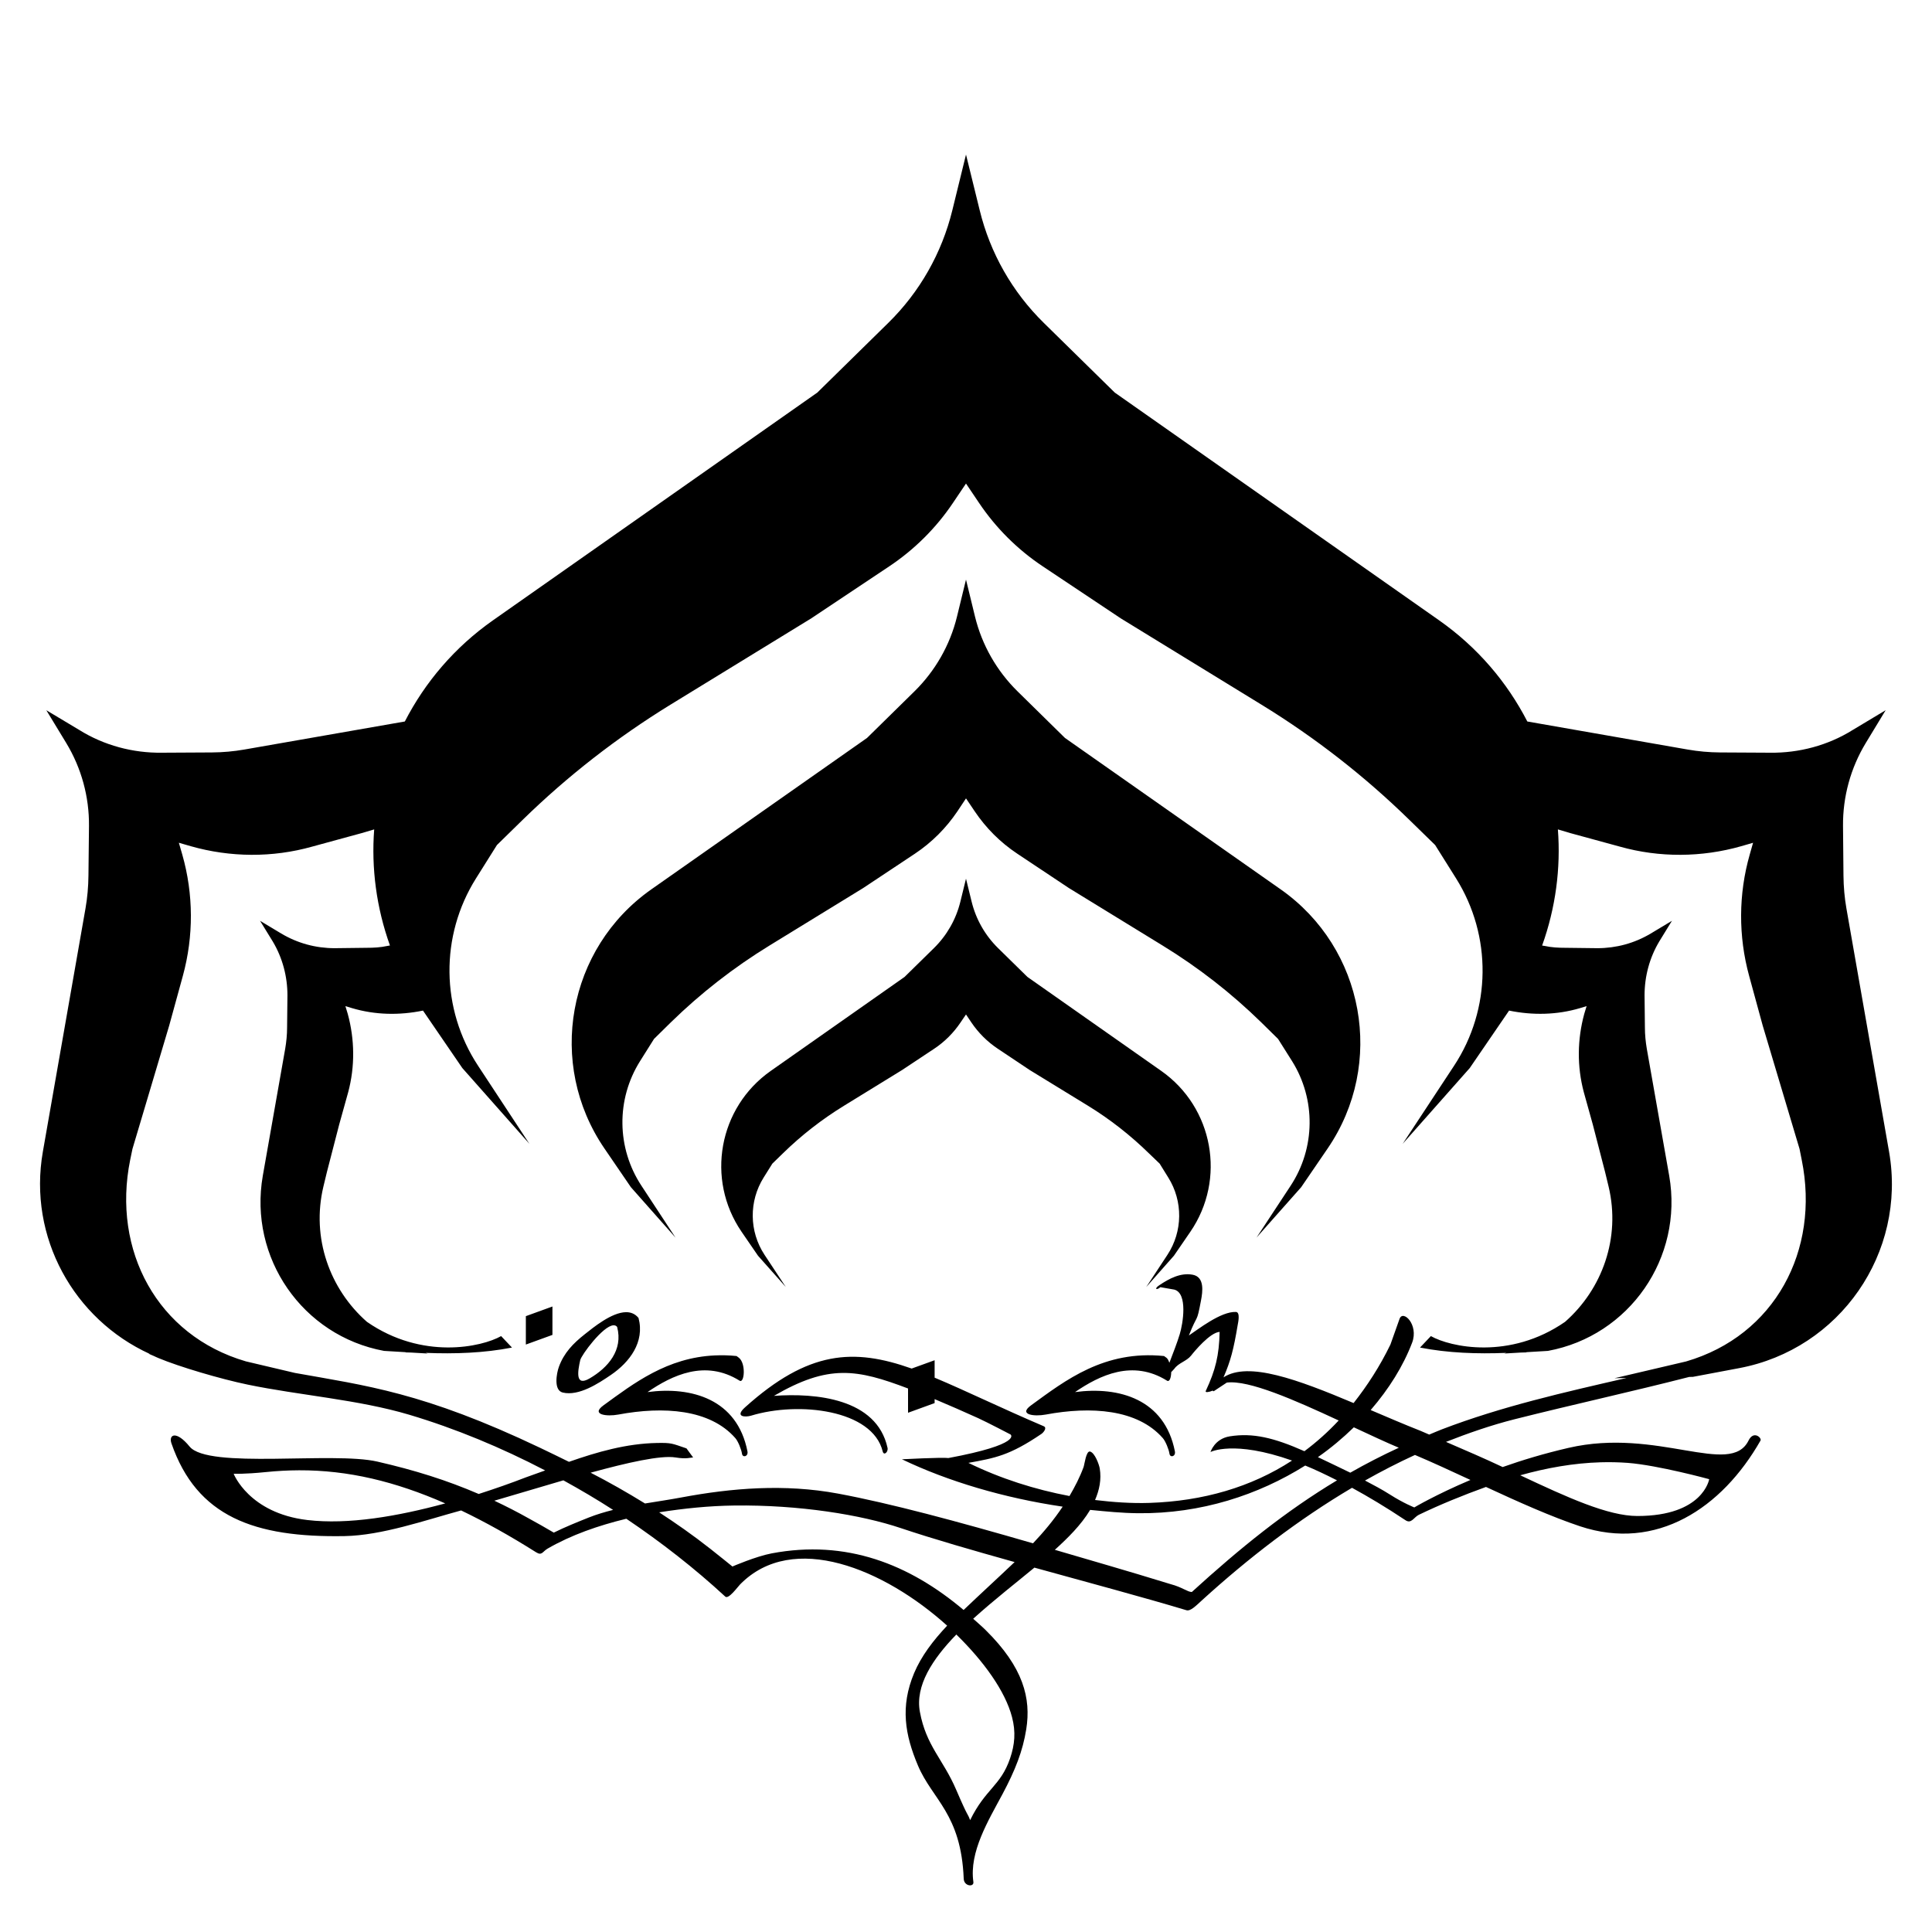 <?xml version="1.0" standalone="no"?>
<svg version="1.0" xmlns="http://www.w3.org/2000/svg" viewBox="0 0 50 50" width="50px" height="50px">
    <path
        d="M 25 4 L 24.646 5.443 C 24.375 6.549 23.802 7.558 22.99 8.355 L 21.152 10.16 L 12.762 16.051 C 11.764 16.751 10.999 17.658 10.477 18.672 L 6.324 19.398 C 6.049 19.446 5.769 19.471 5.49 19.473 L 4.191 19.48 C 3.441 19.49 2.691 19.291 2.051 18.891 L 1.199 18.381 L 1.713 19.227 C 2.106 19.875 2.31 20.618 2.303 21.375 L 2.289 22.662 C 2.286 22.945 2.262 23.229 2.213 23.508 L 1.109 29.807 C 0.721 32.024 1.915 34.143 3.875 35.039 L 3.846 35.033 C 3.871 35.049 3.938 35.072 3.975 35.09 C 4.018 35.109 4.059 35.131 4.104 35.148 C 4.629 35.369 5.71 35.689 6.412 35.834 C 7.761 36.113 9.268 36.22 10.59 36.613 C 11.79 36.971 12.973 37.463 14.109 38.055 C 13.944 38.118 13.773 38.171 13.609 38.234 C 13.226 38.383 12.811 38.528 12.389 38.664 C 11.562 38.308 10.741 38.05 9.766 37.826 C 8.61 37.56 5.388 38.028 4.906 37.436 C 4.562 37.014 4.356 37.123 4.438 37.357 C 5.095 39.25 6.578 39.796 8.92 39.754 C 9.882 39.736 10.999 39.345 11.934 39.09 C 12.556 39.388 13.196 39.745 13.873 40.172 C 14.027 40.269 14.039 40.155 14.172 40.078 C 14.782 39.725 15.48 39.482 16.209 39.305 C 17.119 39.918 17.982 40.592 18.77 41.32 C 18.855 41.399 19.096 41.062 19.154 41.004 C 20.521 39.614 22.886 40.606 24.512 42.072 C 24.147 42.46 23.842 42.86 23.656 43.303 C 23.294 44.169 23.421 44.898 23.756 45.691 C 24.131 46.579 24.874 46.938 24.941 48.623 C 24.949 48.82 25.211 48.843 25.191 48.705 C 25.079 47.928 25.58 47.114 25.941 46.438 C 26.278 45.807 26.47 45.312 26.559 44.754 C 26.687 43.954 26.487 43.152 25.508 42.186 C 25.403 42.082 25.293 41.99 25.186 41.893 C 25.753 41.382 26.336 40.931 26.77 40.57 C 28.177 40.959 29.603 41.341 30.703 41.672 C 30.809 41.704 30.943 41.565 31.115 41.408 C 32.308 40.323 33.6 39.326 34.99 38.504 C 35.411 38.734 35.866 39.005 36.375 39.344 C 36.525 39.444 36.593 39.264 36.719 39.203 C 37.272 38.937 37.859 38.698 38.457 38.482 C 39.297 38.871 40.145 39.251 40.891 39.5 C 42.866 40.158 44.565 39.032 45.562 37.281 C 45.6 37.215 45.385 37.01 45.252 37.281 C 44.783 38.234 42.893 36.937 40.592 37.471 C 39.956 37.618 39.389 37.79 38.889 37.967 C 38.423 37.747 37.932 37.536 37.422 37.316 C 38 37.089 38.589 36.884 39.197 36.73 C 40.701 36.351 42.214 36.02 43.717 35.635 L 43.812 35.633 L 45.006 35.408 C 47.616 34.919 49.347 32.423 48.889 29.807 L 47.785 23.51 C 47.736 23.231 47.712 22.947 47.709 22.664 L 47.697 21.377 C 47.69 20.62 47.894 19.875 48.287 19.227 L 48.799 18.383 L 48.799 18.381 L 47.949 18.891 C 47.309 19.291 46.559 19.49 45.809 19.48 L 44.51 19.473 C 44.231 19.471 43.951 19.446 43.676 19.398 L 39.527 18.672 C 39.005 17.658 38.238 16.751 37.24 16.051 L 28.85 10.16 L 27.012 8.355 C 26.199 7.557 25.625 6.549 25.355 5.443 L 25 4 z M 25 12.514 L 25.338 13.016 C 25.775 13.666 26.336 14.224 26.988 14.658 L 29 16 L 32.652 18.24 C 34.035 19.088 35.319 20.089 36.479 21.223 L 37.141 21.869 L 37.684 22.734 C 38.616 24.221 38.596 26.116 37.631 27.582 L 36.301 29.602 L 38.037 27.641 L 39.055 26.154 C 39.665 26.279 40.294 26.268 40.891 26.09 L 41.061 26.039 L 41 26.24 C 40.82 26.9 40.81 27.6 40.99 28.27 L 41.221 29.1 L 41.539 30.33 L 41.631 30.711 C 41.946 32.037 41.466 33.363 40.504 34.209 C 39.073 35.201 37.531 34.862 37.031 34.578 L 36.75 34.875 C 37.474 35.016 38.225 35.043 38.988 35.012 L 38.93 35.029 L 39.359 35.004 C 39.407 35 39.452 35.004 39.5 35 L 39.508 34.994 L 40.061 34.961 C 42.171 34.571 43.569 32.55 43.199 30.43 L 42.619 27.141 C 42.589 26.961 42.57 26.78 42.57 26.59 L 42.561 25.76 C 42.561 25.27 42.689 24.789 42.939 24.369 L 43.27 23.83 L 42.721 24.16 C 42.301 24.41 41.83 24.539 41.34 24.539 L 40.51 24.529 C 40.33 24.529 40.151 24.52 39.971 24.48 L 39.91 24.471 C 40.26 23.494 40.395 22.47 40.318 21.465 L 40.641 21.561 L 41.92 21.91 C 42.95 22.2 44.041 22.19 45.061 21.9 L 45.369 21.811 L 45.369 21.812 L 45.283 22.115 C 44.99 23.141 44.986 24.229 45.268 25.258 L 45.619 26.543 L 46.572 29.734 L 46.629 30.02 C 47.103 32.362 45.931 34.564 43.637 35.234 L 41.785 35.668 L 42.096 35.662 C 40.48 36.033 38.863 36.399 37.314 36.992 C 37.202 37.035 37.098 37.082 36.988 37.127 C 36.912 37.096 36.843 37.062 36.766 37.031 C 36.331 36.86 35.899 36.673 35.473 36.492 C 35.946 35.945 36.315 35.354 36.545 34.75 C 36.725 34.279 36.3 33.874 36.217 34.141 L 35.984 34.797 C 35.708 35.366 35.384 35.862 35.031 36.311 C 33.589 35.704 32.307 35.226 31.664 35.646 C 31.846 35.226 31.925 34.931 32.033 34.281 C 32.04 34.241 32.105 33.958 31.986 33.953 C 31.595 33.937 31.003 34.407 30.768 34.562 C 31.001 33.968 30.964 34.282 31.082 33.654 C 31.124 33.433 31.181 33.049 30.867 32.99 C 30.555 32.931 30.257 33.089 29.996 33.266 C 29.86 33.359 29.934 33.398 30.031 33.312 L 30.391 33.375 C 30.746 33.47 30.614 34.262 30.531 34.531 C 30.462 34.758 30.36 35.016 30.264 35.268 C 30.244 35.218 30.224 35.167 30.188 35.139 L 30.125 35.094 C 28.578 34.938 27.579 35.718 26.682 36.371 C 26.347 36.615 26.77 36.664 27.062 36.609 C 28.235 36.39 29.438 36.469 30.094 37.219 C 30.162 37.296 30.249 37.507 30.266 37.623 C 30.282 37.732 30.432 37.697 30.406 37.561 C 30.141 36.21 28.961 35.875 27.822 36.027 C 28.458 35.592 29.313 35.176 30.203 35.732 C 30.267 35.772 30.309 35.654 30.311 35.51 C 30.339 35.478 30.378 35.443 30.393 35.422 C 30.498 35.272 30.71 35.228 30.824 35.084 C 30.91 34.974 31.314 34.485 31.564 34.469 C 31.55 35.08 31.458 35.456 31.205 35.998 C 31.183 36.044 31.283 36.032 31.389 35.988 C 31.39 36.007 31.402 36.012 31.428 35.994 L 31.75 35.781 C 32.321 35.71 33.497 36.229 34.645 36.762 C 34.368 37.059 34.072 37.323 33.758 37.557 C 32.971 37.208 32.424 37.077 31.828 37.172 C 31.43 37.235 31.328 37.578 31.328 37.578 C 31.328 37.578 31.921 37.262 33.438 37.799 C 32.381 38.487 31.138 38.849 29.748 38.895 C 29.284 38.91 28.813 38.877 28.34 38.82 C 28.451 38.562 28.509 38.29 28.461 38.002 C 28.444 37.902 28.335 37.598 28.211 37.566 C 28.108 37.54 28.067 37.902 28.043 37.967 C 27.945 38.234 27.817 38.479 27.678 38.717 C 26.785 38.548 25.9 38.269 25.062 37.859 C 25.75 37.734 26.125 37.671 26.953 37.109 C 26.999 37.078 27.11 36.952 27.01 36.91 C 25.888 36.431 24.989 35.989 24.188 35.654 L 24.188 35.203 L 23.594 35.418 C 22.095 34.888 20.922 34.946 19.281 36.422 C 19.005 36.67 19.287 36.683 19.439 36.637 C 20.675 36.261 22.579 36.484 22.844 37.562 C 22.874 37.684 22.993 37.577 22.969 37.469 C 22.688 36.188 21.108 36.047 20.029 36.125 C 21.446 35.3 22.176 35.432 23.5 35.934 L 23.5 36.562 L 24.188 36.312 L 24.188 36.209 C 24.567 36.369 24.944 36.533 25.318 36.703 C 25.566 36.817 26.154 37.125 26.154 37.125 C 26.154 37.125 26.467 37.375 24.545 37.734 C 24.391 37.711 23.342 37.766 23.342 37.766 C 24.535 38.339 25.993 38.77 27.502 38.992 C 27.275 39.332 27.014 39.646 26.734 39.941 C 24.761 39.369 23.042 38.906 21.688 38.654 C 20.3 38.396 18.931 38.511 17.633 38.754 C 17.324 38.812 17.007 38.858 16.693 38.91 C 16.227 38.623 15.762 38.358 15.285 38.113 C 16.231 37.854 17.098 37.656 17.484 37.719 C 17.769 37.766 17.875 37.719 17.938 37.719 L 17.766 37.484 C 17.384 37.355 17.385 37.337 17 37.344 C 16.206 37.36 15.458 37.576 14.725 37.832 C 14.478 37.711 14.236 37.592 13.973 37.467 C 10.95 36.028 9.468 35.861 7.631 35.531 L 6.363 35.232 C 4.069 34.562 2.895 32.36 3.369 30.018 L 3.428 29.734 L 4.379 26.541 L 4.732 25.256 C 5.014 24.227 5.01 23.141 4.717 22.115 L 4.629 21.811 L 4.631 21.811 L 4.939 21.9 C 5.959 22.19 7.05 22.2 8.08 21.91 L 9.359 21.561 L 9.684 21.465 C 9.607 22.47 9.742 23.492 10.092 24.469 L 10.029 24.48 C 9.849 24.52 9.67 24.529 9.49 24.529 L 8.66 24.539 C 8.17 24.539 7.699 24.41 7.279 24.16 L 6.73 23.83 L 7.061 24.369 C 7.311 24.789 7.439 25.27 7.439 25.76 L 7.43 26.59 C 7.43 26.78 7.411 26.961 7.381 27.141 L 6.801 30.43 C 6.431 32.55 7.829 34.571 9.939 34.961 L 10.492 34.994 L 10.5 35 C 10.548 35.004 10.593 35 10.641 35.004 L 11.07 35.029 L 11.012 35.012 C 11.775 35.043 12.526 35.016 13.25 34.875 L 12.969 34.578 C 12.469 34.862 10.927 35.201 9.496 34.209 C 8.534 33.363 8.054 32.037 8.369 30.711 L 8.461 30.33 L 8.779 29.1 L 9.01 28.27 C 9.19 27.6 9.18 26.9 9 26.24 L 8.939 26.039 L 9.109 26.09 C 9.707 26.268 10.336 26.28 10.947 26.154 L 11.965 27.641 L 13.701 29.602 L 12.371 27.58 C 11.406 26.114 11.385 24.221 12.318 22.734 L 12.861 21.869 L 13.523 21.221 C 14.683 20.088 15.968 19.087 17.35 18.238 L 21 16 L 23.012 14.658 C 23.664 14.223 24.225 13.666 24.662 13.016 L 25 12.514 z M 25 15 L 24.766 15.961 C 24.586 16.697 24.202 17.366 23.662 17.896 L 22.439 19.098 L 16.857 23.016 C 14.684 24.542 14.144 27.531 15.643 29.723 L 16.328 30.725 L 17.482 32.029 L 16.6 30.686 C 15.958 29.711 15.943 28.452 16.564 27.463 L 16.926 26.887 L 17.365 26.455 C 18.137 25.701 18.991 25.037 19.91 24.473 L 22.34 22.982 L 23.68 22.092 C 24.114 21.803 24.486 21.43 24.777 20.998 L 25 20.662 L 25.225 20.996 C 25.516 21.429 25.888 21.801 26.322 22.09 L 27.662 22.982 L 30.092 24.473 C 31.012 25.037 31.865 25.701 32.637 26.455 L 33.076 26.887 L 33.438 27.461 C 34.057 28.45 34.043 29.711 33.402 30.686 L 32.52 32.027 L 33.674 30.725 L 34.359 29.723 C 35.856 27.532 35.316 24.541 33.143 23.016 L 27.561 19.098 L 26.338 17.896 C 25.797 17.365 25.414 16.696 25.234 15.961 L 25 15 z M 25 22.74 L 24.854 23.336 C 24.742 23.793 24.505 24.208 24.17 24.537 L 23.41 25.283 L 19.947 27.715 C 18.598 28.662 18.261 30.517 19.191 31.877 L 19.617 32.498 L 20.336 33.307 L 19.785 32.473 C 19.387 31.868 19.379 31.087 19.764 30.473 L 19.988 30.115 L 20.262 29.848 C 20.741 29.38 21.272 28.967 21.842 28.617 L 23.348 27.691 L 24.18 27.139 C 24.449 26.96 24.679 26.729 24.859 26.461 L 25 26.254 L 25.139 26.461 C 25.32 26.729 25.551 26.96 25.82 27.139 L 26.65 27.693 L 28.158 28.617 C 28.729 28.967 29.257 29.382 29.736 29.85 L 30.012 30.115 L 30.234 30.473 C 30.619 31.087 30.611 31.87 30.213 32.475 L 29.664 33.309 L 30.381 32.498 L 30.807 31.877 C 31.738 30.516 31.401 28.662 30.053 27.715 L 26.59 25.283 L 25.83 24.537 C 25.495 24.208 25.258 23.792 25.146 23.336 L 25 22.74 z M 14.297 33.812 L 13.609 34.062 L 13.609 34.797 L 14.297 34.547 L 14.297 33.812 z M 16.201 33.959 C 15.829 33.963 15.353 34.357 15.135 34.529 C 14.832 34.768 14.594 35.013 14.463 35.377 C 14.405 35.538 14.321 35.98 14.564 36.039 C 14.979 36.138 15.488 35.803 15.809 35.584 C 16.293 35.254 16.691 34.734 16.525 34.109 C 16.438 34.001 16.325 33.958 16.201 33.959 z M 15.873 34.299 C 15.912 34.296 15.945 34.308 15.971 34.34 C 16.131 34.94 15.735 35.397 15.258 35.674 C 14.881 35.893 14.952 35.489 15.016 35.201 C 15.045 35.069 15.6 34.316 15.873 34.299 z M 9.611 34.32 L 9.646 34.346 C 9.635 34.337 9.623 34.329 9.611 34.32 z M 40.389 34.32 C 40.377 34.329 40.365 34.337 40.354 34.346 L 40.389 34.32 z M 18.506 35.078 C 17.266 35.132 16.402 35.8 15.617 36.371 C 15.282 36.615 15.708 36.664 16 36.609 C 17.172 36.39 18.375 36.469 19.031 37.219 C 19.099 37.296 19.186 37.507 19.203 37.623 C 19.219 37.732 19.37 37.697 19.344 37.561 C 19.079 36.209 17.897 35.875 16.758 36.027 C 17.393 35.592 18.25 35.176 19.141 35.732 C 19.266 35.81 19.309 35.286 19.123 35.139 L 19.062 35.094 C 18.869 35.074 18.683 35.07 18.506 35.078 z M 35.037 36.939 C 35.442 37.128 35.881 37.333 36.201 37.467 C 35.764 37.669 35.347 37.884 34.945 38.113 C 34.681 37.983 34.414 37.858 34.125 37.719 C 34.119 37.716 34.114 37.714 34.107 37.711 C 34.446 37.474 34.753 37.215 35.037 36.939 z M 36.619 37.654 C 37.064 37.842 37.555 38.069 38.055 38.301 C 37.154 38.683 36.602 39.012 36.602 39.012 C 36.602 39.012 36.329 38.906 35.977 38.682 C 35.754 38.54 35.541 38.43 35.326 38.316 C 35.748 38.078 36.179 37.856 36.619 37.654 z M 41.424 37.844 C 41.658 37.837 41.891 37.842 42.125 37.859 C 42.909 37.919 44.234 38.281 44.234 38.281 C 44.234 38.281 44.08 39.234 42.375 39.234 C 41.616 39.234 40.563 38.754 39.344 38.18 C 40.026 37.989 40.725 37.864 41.424 37.844 z M 33.779 37.928 C 34.028 38.029 34.307 38.162 34.602 38.311 C 33.278 39.106 32.1 40.057 30.844 41.201 C 30.735 41.201 30.594 41.076 30.297 40.998 C 29.121 40.636 28.26 40.392 27.299 40.109 C 27.631 39.808 27.979 39.467 28.213 39.076 C 28.626 39.117 29.039 39.158 29.451 39.162 C 31.085 39.179 32.57 38.687 33.779 37.928 z M 7.74 38.051 C 9.009 38.046 10.229 38.34 11.523 38.908 C 10.287 39.244 9.011 39.463 7.953 39.338 C 6.442 39.159 6.047 38.141 6.047 38.141 C 6.047 38.141 6.329 38.153 6.871 38.098 C 7.164 38.068 7.454 38.052 7.74 38.051 z M 14.58 38.311 C 15.017 38.552 15.448 38.805 15.867 39.076 C 15.653 39.13 15.442 39.192 15.238 39.273 C 14.933 39.395 14.627 39.518 14.332 39.664 C 14.12 39.539 13.906 39.417 13.689 39.299 C 13.382 39.126 13.086 38.976 12.793 38.838 C 13.347 38.674 13.925 38.503 14.58 38.311 z M 18.998 38.963 C 20.686 38.941 22.289 39.203 23.312 39.547 C 24.146 39.827 25.188 40.127 26.258 40.426 C 25.805 40.857 25.361 41.262 24.938 41.666 C 23.528 40.476 21.9 39.837 19.971 40.201 C 19.559 40.279 18.955 40.541 18.955 40.541 C 18.955 40.541 18.594 40.248 18.387 40.086 C 17.921 39.719 17.485 39.417 17.059 39.139 C 17.7 39.037 18.354 38.971 18.998 38.963 z M 24.75 42.301 C 25.46 42.996 26.014 43.762 26.191 44.438 C 26.292 44.822 26.262 45.152 26.141 45.506 C 25.897 46.222 25.507 46.288 25.107 47.105 C 25.024 46.888 25.078 47.092 24.744 46.314 C 24.407 45.53 23.969 45.183 23.807 44.305 C 23.68 43.624 24.136 42.934 24.75 42.301 z" />
</svg>